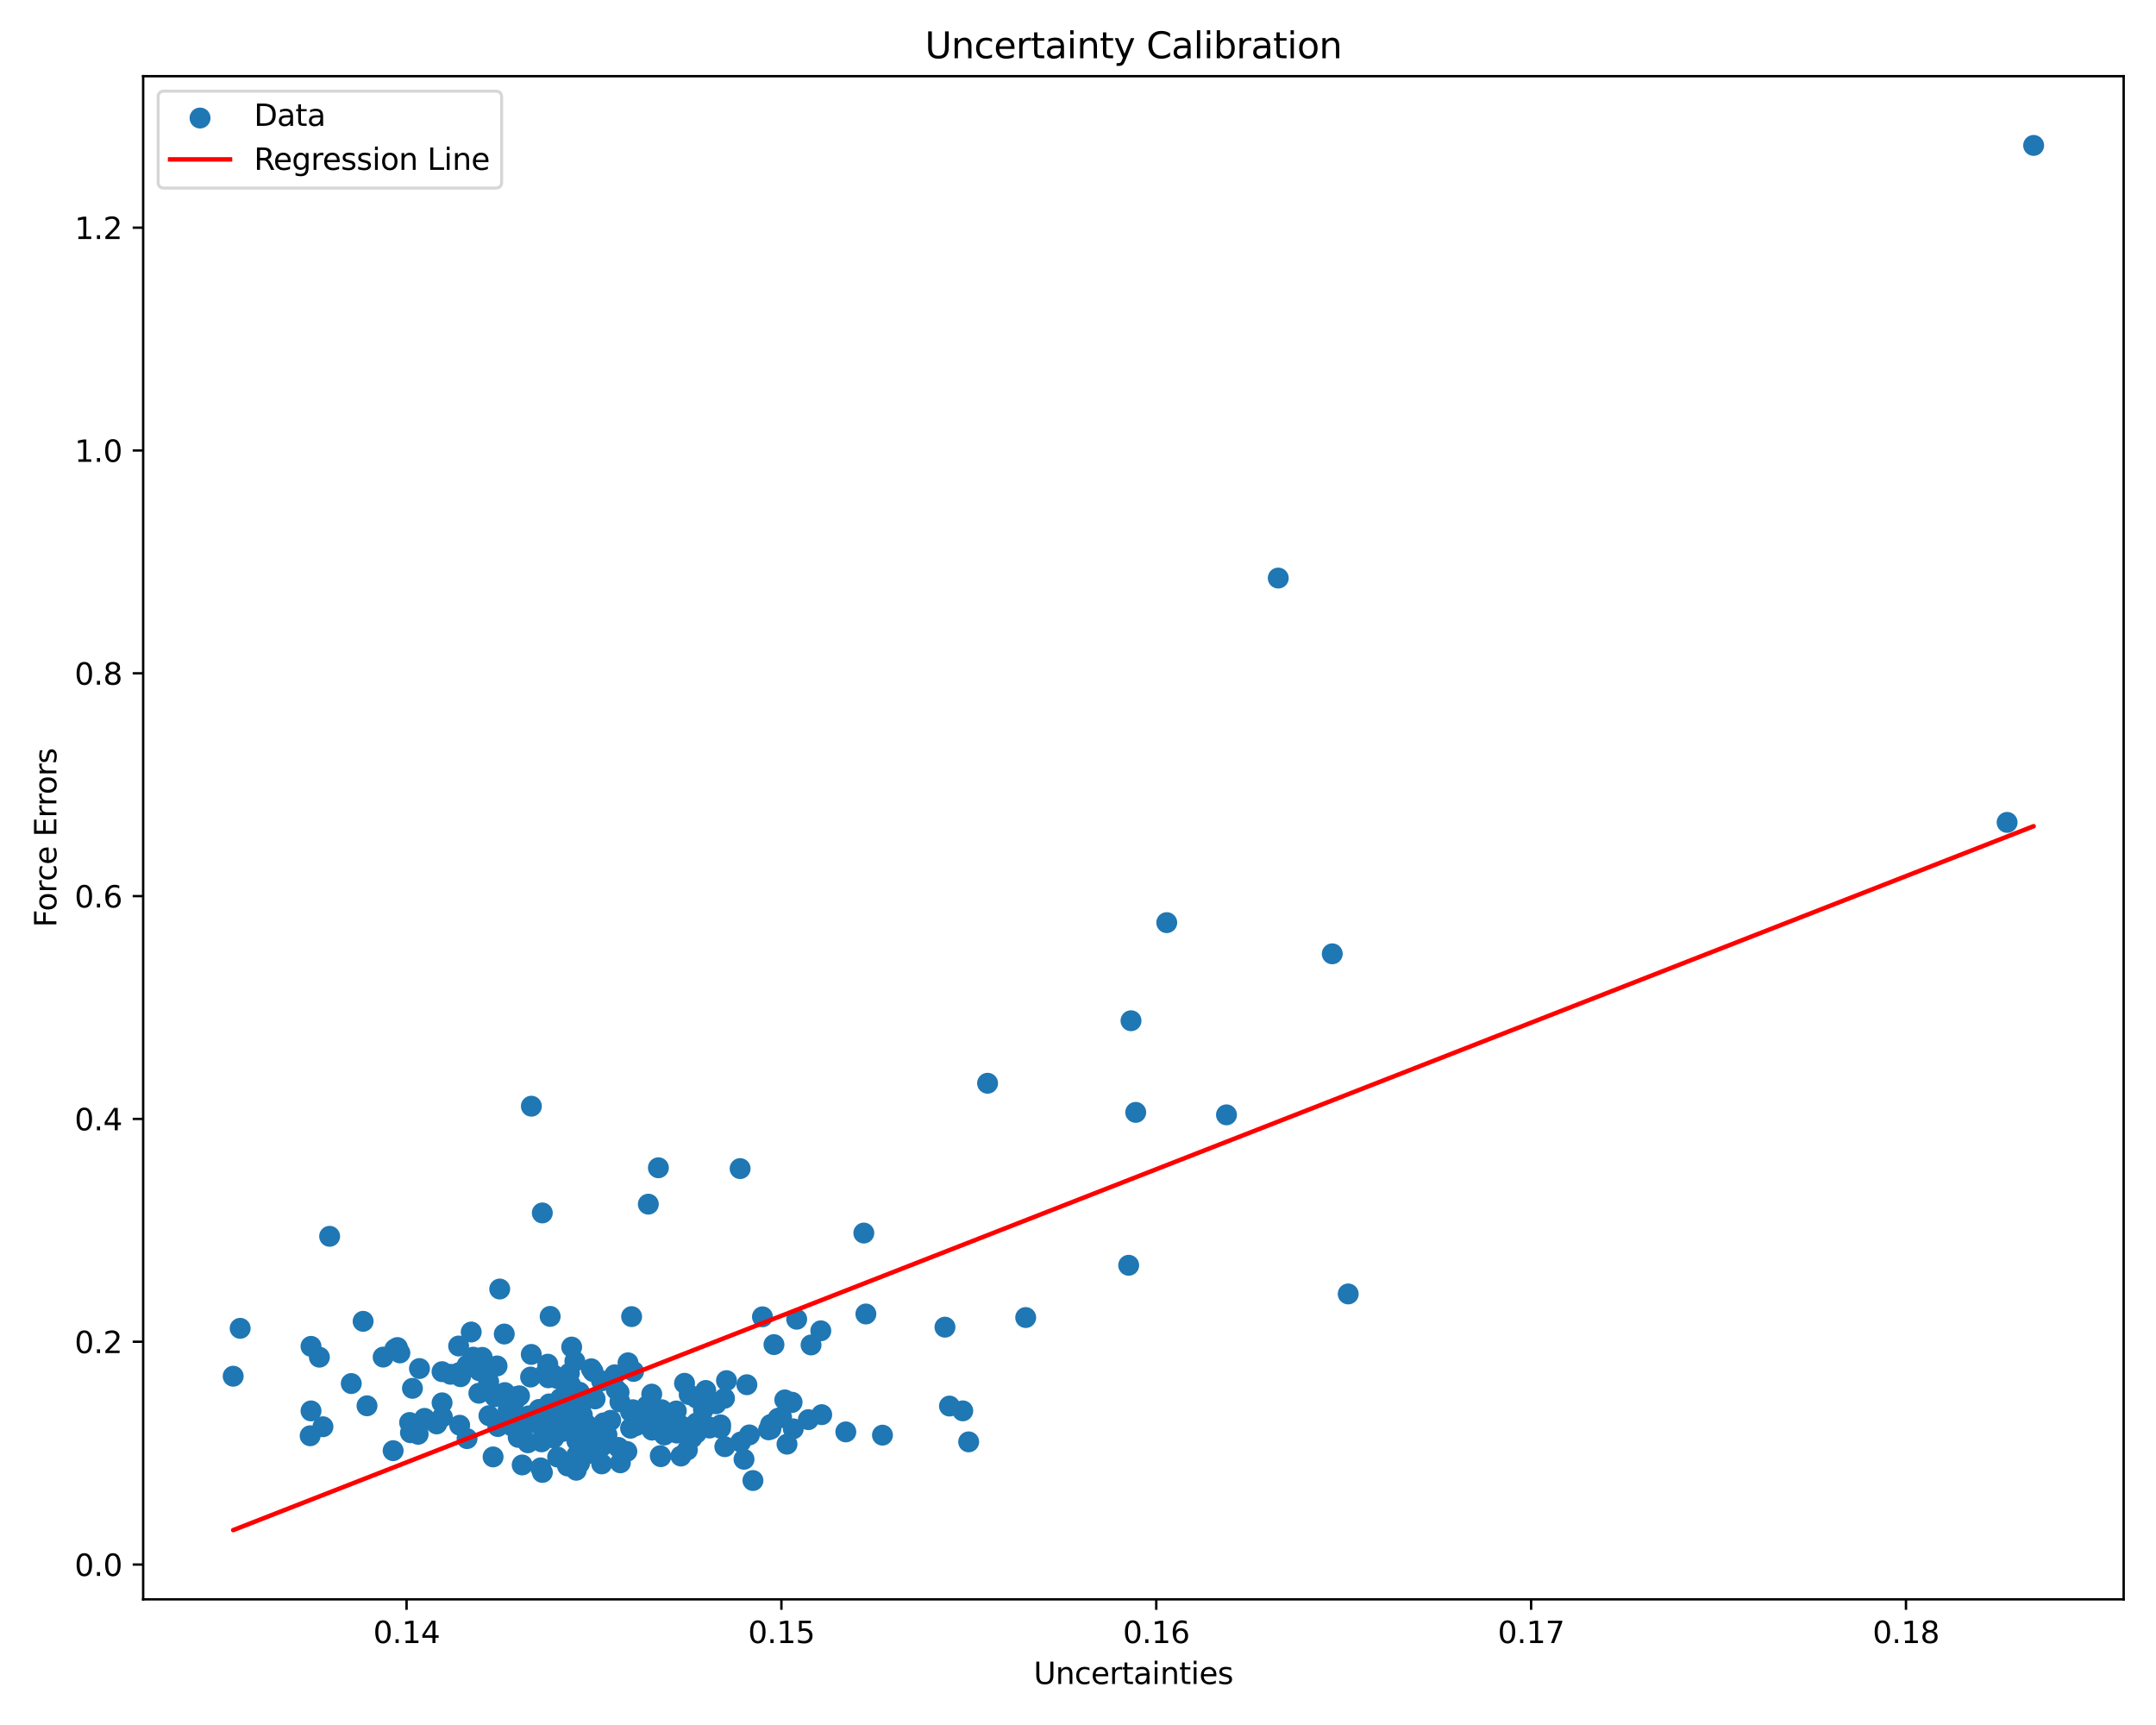 <?xml version="1.0" encoding="utf-8" standalone="no"?>
<!DOCTYPE svg PUBLIC "-//W3C//DTD SVG 1.1//EN"
  "http://www.w3.org/Graphics/SVG/1.1/DTD/svg11.dtd">
<svg xmlns:xlink="http://www.w3.org/1999/xlink" width="720pt" height="576pt" viewBox="0 0 720 576" xmlns="http://www.w3.org/2000/svg" version="1.1">
 <defs>
  <style type="text/css">*{stroke-linejoin: round; stroke-linecap: butt}</style>
 </defs>
 <g id="figure_1">
  <g id="patch_1">
   <path d="M 0 576 
L 720 576 
L 720 0 
L 0 0 
z
" style="fill: #ffffff"/>
  </g>
  <g id="axes_1">
   <g id="patch_2">
    <path d="M 47.81 534.04 
L 709.2 534.04 
L 709.2 25.44 
L 47.81 25.44 
z
" style="fill: #ffffff"/>
   </g>
   <g id="PathCollection_1">
    <defs>
     <path id="mf1d10944e4" d="M 0 3 
C 0.796 3 1.559 2.684 2.121 2.121 
C 2.684 1.559 3 0.796 3 0 
C 3 -0.796 2.684 -1.559 2.121 -2.121 
C 1.559 -2.684 0.796 -3 0 -3 
C -0.796 -3 -1.559 -2.684 -2.121 -2.121 
C -2.684 -1.559 -3 -0.796 -3 0 
C -3 0.796 -2.684 1.559 -2.121 2.121 
C -1.559 2.684 -0.796 3 0 3 
z
" style="stroke: #1f77b4"/>
    </defs>
    <g clip-path="url(#pdc05494fba)">
     <use xlink:href="#mf1d10944e4" x="317.077" y="469.5" style="fill: #1f77b4; stroke: #1f77b4"/>
     <use xlink:href="#mf1d10944e4" x="241.946" y="466.911" style="fill: #1f77b4; stroke: #1f77b4"/>
     <use xlink:href="#mf1d10944e4" x="323.49" y="481.457" style="fill: #1f77b4; stroke: #1f77b4"/>
     <use xlink:href="#mf1d10944e4" x="232.629" y="475.127" style="fill: #1f77b4; stroke: #1f77b4"/>
     <use xlink:href="#mf1d10944e4" x="254.629" y="439.704" style="fill: #1f77b4; stroke: #1f77b4"/>
     <use xlink:href="#mf1d10944e4" x="163.193" y="461.378" style="fill: #1f77b4; stroke: #1f77b4"/>
     <use xlink:href="#mf1d10944e4" x="210.575" y="476.908" style="fill: #1f77b4; stroke: #1f77b4"/>
     <use xlink:href="#mf1d10944e4" x="186.227" y="486.544" style="fill: #1f77b4; stroke: #1f77b4"/>
     <use xlink:href="#mf1d10944e4" x="165.996" y="456.105" style="fill: #1f77b4; stroke: #1f77b4"/>
     <use xlink:href="#mf1d10944e4" x="153.514" y="475.908" style="fill: #1f77b4; stroke: #1f77b4"/>
     <use xlink:href="#mf1d10944e4" x="228.603" y="461.893" style="fill: #1f77b4; stroke: #1f77b4"/>
     <use xlink:href="#mf1d10944e4" x="376.928" y="422.493" style="fill: #1f77b4; stroke: #1f77b4"/>
     <use xlink:href="#mf1d10944e4" x="210.93" y="439.633" style="fill: #1f77b4; stroke: #1f77b4"/>
     <use xlink:href="#mf1d10944e4" x="137.08" y="478.396" style="fill: #1f77b4; stroke: #1f77b4"/>
     <use xlink:href="#mf1d10944e4" x="257.331" y="475.662" style="fill: #1f77b4; stroke: #1f77b4"/>
     <use xlink:href="#mf1d10944e4" x="192.131" y="466.668" style="fill: #1f77b4; stroke: #1f77b4"/>
     <use xlink:href="#mf1d10944e4" x="248.466" y="487.272" style="fill: #1f77b4; stroke: #1f77b4"/>
     <use xlink:href="#mf1d10944e4" x="225.852" y="471.14" style="fill: #1f77b4; stroke: #1f77b4"/>
     <use xlink:href="#mf1d10944e4" x="198.082" y="479.193" style="fill: #1f77b4; stroke: #1f77b4"/>
     <use xlink:href="#mf1d10944e4" x="262.087" y="467.443" style="fill: #1f77b4; stroke: #1f77b4"/>
     <use xlink:href="#mf1d10944e4" x="183.725" y="439.561" style="fill: #1f77b4; stroke: #1f77b4"/>
     <use xlink:href="#mf1d10944e4" x="141.775" y="473.617" style="fill: #1f77b4; stroke: #1f77b4"/>
     <use xlink:href="#mf1d10944e4" x="227.006" y="475.786" style="fill: #1f77b4; stroke: #1f77b4"/>
     <use xlink:href="#mf1d10944e4" x="103.863" y="471.122" style="fill: #1f77b4; stroke: #1f77b4"/>
     <use xlink:href="#mf1d10944e4" x="194.008" y="468.923" style="fill: #1f77b4; stroke: #1f77b4"/>
     <use xlink:href="#mf1d10944e4" x="133.544" y="451.751" style="fill: #1f77b4; stroke: #1f77b4"/>
     <use xlink:href="#mf1d10944e4" x="191.785" y="474.615" style="fill: #1f77b4; stroke: #1f77b4"/>
     <use xlink:href="#mf1d10944e4" x="232.572" y="478.521" style="fill: #1f77b4; stroke: #1f77b4"/>
     <use xlink:href="#mf1d10944e4" x="77.873" y="459.538" style="fill: #1f77b4; stroke: #1f77b4"/>
     <use xlink:href="#mf1d10944e4" x="139.737" y="475.426" style="fill: #1f77b4; stroke: #1f77b4"/>
     <use xlink:href="#mf1d10944e4" x="132.725" y="449.962" style="fill: #1f77b4; stroke: #1f77b4"/>
     <use xlink:href="#mf1d10944e4" x="205.794" y="464.005" style="fill: #1f77b4; stroke: #1f77b4"/>
     <use xlink:href="#mf1d10944e4" x="242.616" y="461.008" style="fill: #1f77b4; stroke: #1f77b4"/>
     <use xlink:href="#mf1d10944e4" x="220.497" y="486.064" style="fill: #1f77b4; stroke: #1f77b4"/>
     <use xlink:href="#mf1d10944e4" x="232.524" y="466.796" style="fill: #1f77b4; stroke: #1f77b4"/>
     <use xlink:href="#mf1d10944e4" x="158.033" y="453.178" style="fill: #1f77b4; stroke: #1f77b4"/>
     <use xlink:href="#mf1d10944e4" x="181.517" y="475.376" style="fill: #1f77b4; stroke: #1f77b4"/>
     <use xlink:href="#mf1d10944e4" x="181.134" y="491.664" style="fill: #1f77b4; stroke: #1f77b4"/>
     <use xlink:href="#mf1d10944e4" x="200.94" y="488.812" style="fill: #1f77b4; stroke: #1f77b4"/>
     <use xlink:href="#mf1d10944e4" x="294.705" y="479.214" style="fill: #1f77b4; stroke: #1f77b4"/>
     <use xlink:href="#mf1d10944e4" x="107.849" y="476.408" style="fill: #1f77b4; stroke: #1f77b4"/>
     <use xlink:href="#mf1d10944e4" x="170.999" y="476.19" style="fill: #1f77b4; stroke: #1f77b4"/>
     <use xlink:href="#mf1d10944e4" x="190.568" y="462.498" style="fill: #1f77b4; stroke: #1f77b4"/>
     <use xlink:href="#mf1d10944e4" x="172.871" y="473.117" style="fill: #1f77b4; stroke: #1f77b4"/>
     <use xlink:href="#mf1d10944e4" x="377.702" y="340.839" style="fill: #1f77b4; stroke: #1f77b4"/>
     <use xlink:href="#mf1d10944e4" x="189.587" y="466.724" style="fill: #1f77b4; stroke: #1f77b4"/>
     <use xlink:href="#mf1d10944e4" x="329.802" y="361.713" style="fill: #1f77b4; stroke: #1f77b4"/>
     <use xlink:href="#mf1d10944e4" x="164.671" y="486.485" style="fill: #1f77b4; stroke: #1f77b4"/>
     <use xlink:href="#mf1d10944e4" x="177.455" y="369.374" style="fill: #1f77b4; stroke: #1f77b4"/>
     <use xlink:href="#mf1d10944e4" x="226.035" y="478.518" style="fill: #1f77b4; stroke: #1f77b4"/>
     <use xlink:href="#mf1d10944e4" x="160.046" y="457.687" style="fill: #1f77b4; stroke: #1f77b4"/>
     <use xlink:href="#mf1d10944e4" x="217.741" y="477.532" style="fill: #1f77b4; stroke: #1f77b4"/>
     <use xlink:href="#mf1d10944e4" x="240.668" y="475.781" style="fill: #1f77b4; stroke: #1f77b4"/>
     <use xlink:href="#mf1d10944e4" x="251.444" y="494.366" style="fill: #1f77b4; stroke: #1f77b4"/>
     <use xlink:href="#mf1d10944e4" x="177.42" y="452.257" style="fill: #1f77b4; stroke: #1f77b4"/>
     <use xlink:href="#mf1d10944e4" x="190.564" y="463.6" style="fill: #1f77b4; stroke: #1f77b4"/>
     <use xlink:href="#mf1d10944e4" x="264.337" y="468.338" style="fill: #1f77b4; stroke: #1f77b4"/>
     <use xlink:href="#mf1d10944e4" x="197.412" y="481.857" style="fill: #1f77b4; stroke: #1f77b4"/>
     <use xlink:href="#mf1d10944e4" x="450.237" y="432.061" style="fill: #1f77b4; stroke: #1f77b4"/>
     <use xlink:href="#mf1d10944e4" x="187.182" y="466.968" style="fill: #1f77b4; stroke: #1f77b4"/>
     <use xlink:href="#mf1d10944e4" x="216.035" y="469.452" style="fill: #1f77b4; stroke: #1f77b4"/>
     <use xlink:href="#mf1d10944e4" x="227.393" y="486.193" style="fill: #1f77b4; stroke: #1f77b4"/>
     <use xlink:href="#mf1d10944e4" x="211.357" y="470.725" style="fill: #1f77b4; stroke: #1f77b4"/>
     <use xlink:href="#mf1d10944e4" x="205.283" y="459.066" style="fill: #1f77b4; stroke: #1f77b4"/>
     <use xlink:href="#mf1d10944e4" x="198.737" y="467.106" style="fill: #1f77b4; stroke: #1f77b4"/>
     <use xlink:href="#mf1d10944e4" x="201.566" y="475.123" style="fill: #1f77b4; stroke: #1f77b4"/>
     <use xlink:href="#mf1d10944e4" x="165.265" y="466.368" style="fill: #1f77b4; stroke: #1f77b4"/>
     <use xlink:href="#mf1d10944e4" x="220.994" y="470.728" style="fill: #1f77b4; stroke: #1f77b4"/>
     <use xlink:href="#mf1d10944e4" x="229.544" y="476.76" style="fill: #1f77b4; stroke: #1f77b4"/>
     <use xlink:href="#mf1d10944e4" x="426.875" y="193.027" style="fill: #1f77b4; stroke: #1f77b4"/>
     <use xlink:href="#mf1d10944e4" x="235.689" y="464.294" style="fill: #1f77b4; stroke: #1f77b4"/>
     <use xlink:href="#mf1d10944e4" x="269.955" y="474.037" style="fill: #1f77b4; stroke: #1f77b4"/>
     <use xlink:href="#mf1d10944e4" x="315.573" y="443.159" style="fill: #1f77b4; stroke: #1f77b4"/>
     <use xlink:href="#mf1d10944e4" x="155.978" y="480.371" style="fill: #1f77b4; stroke: #1f77b4"/>
     <use xlink:href="#mf1d10944e4" x="190.914" y="449.804" style="fill: #1f77b4; stroke: #1f77b4"/>
     <use xlink:href="#mf1d10944e4" x="117.307" y="461.986" style="fill: #1f77b4; stroke: #1f77b4"/>
     <use xlink:href="#mf1d10944e4" x="229.546" y="484.176" style="fill: #1f77b4; stroke: #1f77b4"/>
     <use xlink:href="#mf1d10944e4" x="258.469" y="448.98" style="fill: #1f77b4; stroke: #1f77b4"/>
     <use xlink:href="#mf1d10944e4" x="189.181" y="470.162" style="fill: #1f77b4; stroke: #1f77b4"/>
     <use xlink:href="#mf1d10944e4" x="261.007" y="473.277" style="fill: #1f77b4; stroke: #1f77b4"/>
     <use xlink:href="#mf1d10944e4" x="230.16" y="465.691" style="fill: #1f77b4; stroke: #1f77b4"/>
     <use xlink:href="#mf1d10944e4" x="198.049" y="457.981" style="fill: #1f77b4; stroke: #1f77b4"/>
     <use xlink:href="#mf1d10944e4" x="209.341" y="484.65" style="fill: #1f77b4; stroke: #1f77b4"/>
     <use xlink:href="#mf1d10944e4" x="184.923" y="480.158" style="fill: #1f77b4; stroke: #1f77b4"/>
     <use xlink:href="#mf1d10944e4" x="200.877" y="483.065" style="fill: #1f77b4; stroke: #1f77b4"/>
     <use xlink:href="#mf1d10944e4" x="217.646" y="465.517" style="fill: #1f77b4; stroke: #1f77b4"/>
     <use xlink:href="#mf1d10944e4" x="121.264" y="441.208" style="fill: #1f77b4; stroke: #1f77b4"/>
     <use xlink:href="#mf1d10944e4" x="168.579" y="465.004" style="fill: #1f77b4; stroke: #1f77b4"/>
     <use xlink:href="#mf1d10944e4" x="197.46" y="457.05" style="fill: #1f77b4; stroke: #1f77b4"/>
     <use xlink:href="#mf1d10944e4" x="153.802" y="459.692" style="fill: #1f77b4; stroke: #1f77b4"/>
     <use xlink:href="#mf1d10944e4" x="195.853" y="475.623" style="fill: #1f77b4; stroke: #1f77b4"/>
     <use xlink:href="#mf1d10944e4" x="182.933" y="455.515" style="fill: #1f77b4; stroke: #1f77b4"/>
     <use xlink:href="#mf1d10944e4" x="198.624" y="483.756" style="fill: #1f77b4; stroke: #1f77b4"/>
     <use xlink:href="#mf1d10944e4" x="139.639" y="478.927" style="fill: #1f77b4; stroke: #1f77b4"/>
     <use xlink:href="#mf1d10944e4" x="217.561" y="469.836" style="fill: #1f77b4; stroke: #1f77b4"/>
     <use xlink:href="#mf1d10944e4" x="236.984" y="476.845" style="fill: #1f77b4; stroke: #1f77b4"/>
     <use xlink:href="#mf1d10944e4" x="180.555" y="490.143" style="fill: #1f77b4; stroke: #1f77b4"/>
     <use xlink:href="#mf1d10944e4" x="250.26" y="479.133" style="fill: #1f77b4; stroke: #1f77b4"/>
     <use xlink:href="#mf1d10944e4" x="174.385" y="489.165" style="fill: #1f77b4; stroke: #1f77b4"/>
     <use xlink:href="#mf1d10944e4" x="409.587" y="372.261" style="fill: #1f77b4; stroke: #1f77b4"/>
     <use xlink:href="#mf1d10944e4" x="679.137" y="48.558" style="fill: #1f77b4; stroke: #1f77b4"/>
     <use xlink:href="#mf1d10944e4" x="183.082" y="460.061" style="fill: #1f77b4; stroke: #1f77b4"/>
     <use xlink:href="#mf1d10944e4" x="178.195" y="475.106" style="fill: #1f77b4; stroke: #1f77b4"/>
     <use xlink:href="#mf1d10944e4" x="189.128" y="469.093" style="fill: #1f77b4; stroke: #1f77b4"/>
     <use xlink:href="#mf1d10944e4" x="212.463" y="476.026" style="fill: #1f77b4; stroke: #1f77b4"/>
     <use xlink:href="#mf1d10944e4" x="169.706" y="470.653" style="fill: #1f77b4; stroke: #1f77b4"/>
     <use xlink:href="#mf1d10944e4" x="161.038" y="453.249" style="fill: #1f77b4; stroke: #1f77b4"/>
     <use xlink:href="#mf1d10944e4" x="168.325" y="474.328" style="fill: #1f77b4; stroke: #1f77b4"/>
     <use xlink:href="#mf1d10944e4" x="172.817" y="466.246" style="fill: #1f77b4; stroke: #1f77b4"/>
     <use xlink:href="#mf1d10944e4" x="145.84" y="475.467" style="fill: #1f77b4; stroke: #1f77b4"/>
     <use xlink:href="#mf1d10944e4" x="234.91" y="470.645" style="fill: #1f77b4; stroke: #1f77b4"/>
     <use xlink:href="#mf1d10944e4" x="194.978" y="481.903" style="fill: #1f77b4; stroke: #1f77b4"/>
     <use xlink:href="#mf1d10944e4" x="259.868" y="473.566" style="fill: #1f77b4; stroke: #1f77b4"/>
     <use xlink:href="#mf1d10944e4" x="247.344" y="481.497" style="fill: #1f77b4; stroke: #1f77b4"/>
     <use xlink:href="#mf1d10944e4" x="192.537" y="486.052" style="fill: #1f77b4; stroke: #1f77b4"/>
     <use xlink:href="#mf1d10944e4" x="172.451" y="474.043" style="fill: #1f77b4; stroke: #1f77b4"/>
     <use xlink:href="#mf1d10944e4" x="247.165" y="390.213" style="fill: #1f77b4; stroke: #1f77b4"/>
     <use xlink:href="#mf1d10944e4" x="206.735" y="464.925" style="fill: #1f77b4; stroke: #1f77b4"/>
     <use xlink:href="#mf1d10944e4" x="289.165" y="438.758" style="fill: #1f77b4; stroke: #1f77b4"/>
     <use xlink:href="#mf1d10944e4" x="342.533" y="439.944" style="fill: #1f77b4; stroke: #1f77b4"/>
     <use xlink:href="#mf1d10944e4" x="147.619" y="458.023" style="fill: #1f77b4; stroke: #1f77b4"/>
     <use xlink:href="#mf1d10944e4" x="191.977" y="454.528" style="fill: #1f77b4; stroke: #1f77b4"/>
     <use xlink:href="#mf1d10944e4" x="288.475" y="411.734" style="fill: #1f77b4; stroke: #1f77b4"/>
     <use xlink:href="#mf1d10944e4" x="80.211" y="443.547" style="fill: #1f77b4; stroke: #1f77b4"/>
     <use xlink:href="#mf1d10944e4" x="181.66" y="479.44" style="fill: #1f77b4; stroke: #1f77b4"/>
     <use xlink:href="#mf1d10944e4" x="282.457" y="478.129" style="fill: #1f77b4; stroke: #1f77b4"/>
     <use xlink:href="#mf1d10944e4" x="136.791" y="474.988" style="fill: #1f77b4; stroke: #1f77b4"/>
     <use xlink:href="#mf1d10944e4" x="103.578" y="479.424" style="fill: #1f77b4; stroke: #1f77b4"/>
     <use xlink:href="#mf1d10944e4" x="188.778" y="462.073" style="fill: #1f77b4; stroke: #1f77b4"/>
     <use xlink:href="#mf1d10944e4" x="236.476" y="476.338" style="fill: #1f77b4; stroke: #1f77b4"/>
     <use xlink:href="#mf1d10944e4" x="106.658" y="453.183" style="fill: #1f77b4; stroke: #1f77b4"/>
     <use xlink:href="#mf1d10944e4" x="171.788" y="467.859" style="fill: #1f77b4; stroke: #1f77b4"/>
     <use xlink:href="#mf1d10944e4" x="215.898" y="474" style="fill: #1f77b4; stroke: #1f77b4"/>
     <use xlink:href="#mf1d10944e4" x="192.613" y="476.91" style="fill: #1f77b4; stroke: #1f77b4"/>
     <use xlink:href="#mf1d10944e4" x="166.257" y="476.334" style="fill: #1f77b4; stroke: #1f77b4"/>
     <use xlink:href="#mf1d10944e4" x="173.492" y="466.084" style="fill: #1f77b4; stroke: #1f77b4"/>
     <use xlink:href="#mf1d10944e4" x="122.562" y="469.416" style="fill: #1f77b4; stroke: #1f77b4"/>
     <use xlink:href="#mf1d10944e4" x="153.356" y="458.328" style="fill: #1f77b4; stroke: #1f77b4"/>
     <use xlink:href="#mf1d10944e4" x="177.192" y="459.82" style="fill: #1f77b4; stroke: #1f77b4"/>
     <use xlink:href="#mf1d10944e4" x="211.576" y="457.944" style="fill: #1f77b4; stroke: #1f77b4"/>
     <use xlink:href="#mf1d10944e4" x="220.672" y="486.403" style="fill: #1f77b4; stroke: #1f77b4"/>
     <use xlink:href="#mf1d10944e4" x="147.729" y="473.155" style="fill: #1f77b4; stroke: #1f77b4"/>
     <use xlink:href="#mf1d10944e4" x="201.508" y="478.27" style="fill: #1f77b4; stroke: #1f77b4"/>
     <use xlink:href="#mf1d10944e4" x="264.913" y="477.108" style="fill: #1f77b4; stroke: #1f77b4"/>
     <use xlink:href="#mf1d10944e4" x="177.812" y="473.788" style="fill: #1f77b4; stroke: #1f77b4"/>
     <use xlink:href="#mf1d10944e4" x="389.64" y="308.083" style="fill: #1f77b4; stroke: #1f77b4"/>
     <use xlink:href="#mf1d10944e4" x="207.027" y="468.125" style="fill: #1f77b4; stroke: #1f77b4"/>
     <use xlink:href="#mf1d10944e4" x="150.466" y="458.896" style="fill: #1f77b4; stroke: #1f77b4"/>
     <use xlink:href="#mf1d10944e4" x="203.952" y="474.26" style="fill: #1f77b4; stroke: #1f77b4"/>
     <use xlink:href="#mf1d10944e4" x="190.143" y="458.553" style="fill: #1f77b4; stroke: #1f77b4"/>
     <use xlink:href="#mf1d10944e4" x="176.315" y="481.762" style="fill: #1f77b4; stroke: #1f77b4"/>
     <use xlink:href="#mf1d10944e4" x="239.13" y="468.742" style="fill: #1f77b4; stroke: #1f77b4"/>
     <use xlink:href="#mf1d10944e4" x="206.526" y="483.309" style="fill: #1f77b4; stroke: #1f77b4"/>
     <use xlink:href="#mf1d10944e4" x="103.866" y="449.568" style="fill: #1f77b4; stroke: #1f77b4"/>
     <use xlink:href="#mf1d10944e4" x="183.411" y="468.778" style="fill: #1f77b4; stroke: #1f77b4"/>
     <use xlink:href="#mf1d10944e4" x="240.615" y="476.886" style="fill: #1f77b4; stroke: #1f77b4"/>
     <use xlink:href="#mf1d10944e4" x="192.626" y="481.126" style="fill: #1f77b4; stroke: #1f77b4"/>
     <use xlink:href="#mf1d10944e4" x="256.66" y="477.438" style="fill: #1f77b4; stroke: #1f77b4"/>
     <use xlink:href="#mf1d10944e4" x="670.278" y="274.607" style="fill: #1f77b4; stroke: #1f77b4"/>
     <use xlink:href="#mf1d10944e4" x="321.518" y="471.106" style="fill: #1f77b4; stroke: #1f77b4"/>
     <use xlink:href="#mf1d10944e4" x="127.957" y="453.153" style="fill: #1f77b4; stroke: #1f77b4"/>
     <use xlink:href="#mf1d10944e4" x="176.504" y="472.776" style="fill: #1f77b4; stroke: #1f77b4"/>
     <use xlink:href="#mf1d10944e4" x="168.402" y="445.447" style="fill: #1f77b4; stroke: #1f77b4"/>
     <use xlink:href="#mf1d10944e4" x="173.048" y="479.958" style="fill: #1f77b4; stroke: #1f77b4"/>
     <use xlink:href="#mf1d10944e4" x="110.08" y="412.82" style="fill: #1f77b4; stroke: #1f77b4"/>
     <use xlink:href="#mf1d10944e4" x="170.93" y="468.473" style="fill: #1f77b4; stroke: #1f77b4"/>
     <use xlink:href="#mf1d10944e4" x="231.123" y="480.083" style="fill: #1f77b4; stroke: #1f77b4"/>
     <use xlink:href="#mf1d10944e4" x="264.52" y="468.224" style="fill: #1f77b4; stroke: #1f77b4"/>
     <use xlink:href="#mf1d10944e4" x="219.873" y="389.938" style="fill: #1f77b4; stroke: #1f77b4"/>
     <use xlink:href="#mf1d10944e4" x="180.006" y="470.626" style="fill: #1f77b4; stroke: #1f77b4"/>
     <use xlink:href="#mf1d10944e4" x="184.775" y="459.039" style="fill: #1f77b4; stroke: #1f77b4"/>
     <use xlink:href="#mf1d10944e4" x="444.914" y="318.492" style="fill: #1f77b4; stroke: #1f77b4"/>
     <use xlink:href="#mf1d10944e4" x="257.445" y="477.16" style="fill: #1f77b4; stroke: #1f77b4"/>
     <use xlink:href="#mf1d10944e4" x="193.51" y="464.881" style="fill: #1f77b4; stroke: #1f77b4"/>
     <use xlink:href="#mf1d10944e4" x="266.058" y="440.51" style="fill: #1f77b4; stroke: #1f77b4"/>
     <use xlink:href="#mf1d10944e4" x="192.448" y="490.938" style="fill: #1f77b4; stroke: #1f77b4"/>
     <use xlink:href="#mf1d10944e4" x="210.58" y="471.373" style="fill: #1f77b4; stroke: #1f77b4"/>
     <use xlink:href="#mf1d10944e4" x="274.107" y="444.378" style="fill: #1f77b4; stroke: #1f77b4"/>
     <use xlink:href="#mf1d10944e4" x="188.479" y="469.703" style="fill: #1f77b4; stroke: #1f77b4"/>
     <use xlink:href="#mf1d10944e4" x="207.171" y="488.452" style="fill: #1f77b4; stroke: #1f77b4"/>
     <use xlink:href="#mf1d10944e4" x="183.791" y="478.776" style="fill: #1f77b4; stroke: #1f77b4"/>
     <use xlink:href="#mf1d10944e4" x="270.857" y="449.098" style="fill: #1f77b4; stroke: #1f77b4"/>
     <use xlink:href="#mf1d10944e4" x="242.056" y="483.07" style="fill: #1f77b4; stroke: #1f77b4"/>
     <use xlink:href="#mf1d10944e4" x="187.78" y="478.006" style="fill: #1f77b4; stroke: #1f77b4"/>
     <use xlink:href="#mf1d10944e4" x="249.42" y="462.376" style="fill: #1f77b4; stroke: #1f77b4"/>
     <use xlink:href="#mf1d10944e4" x="186.034" y="460.267" style="fill: #1f77b4; stroke: #1f77b4"/>
     <use xlink:href="#mf1d10944e4" x="163.282" y="472.715" style="fill: #1f77b4; stroke: #1f77b4"/>
     <use xlink:href="#mf1d10944e4" x="262.821" y="482.223" style="fill: #1f77b4; stroke: #1f77b4"/>
     <use xlink:href="#mf1d10944e4" x="193.538" y="488.629" style="fill: #1f77b4; stroke: #1f77b4"/>
     <use xlink:href="#mf1d10944e4" x="157.364" y="444.78" style="fill: #1f77b4; stroke: #1f77b4"/>
     <use xlink:href="#mf1d10944e4" x="182.43" y="458.063" style="fill: #1f77b4; stroke: #1f77b4"/>
     <use xlink:href="#mf1d10944e4" x="180.852" y="481.453" style="fill: #1f77b4; stroke: #1f77b4"/>
     <use xlink:href="#mf1d10944e4" x="274.415" y="472.374" style="fill: #1f77b4; stroke: #1f77b4"/>
     <use xlink:href="#mf1d10944e4" x="131.871" y="450.477" style="fill: #1f77b4; stroke: #1f77b4"/>
     <use xlink:href="#mf1d10944e4" x="153.165" y="449.451" style="fill: #1f77b4; stroke: #1f77b4"/>
     <use xlink:href="#mf1d10944e4" x="196.106" y="485.478" style="fill: #1f77b4; stroke: #1f77b4"/>
     <use xlink:href="#mf1d10944e4" x="194.465" y="472.523" style="fill: #1f77b4; stroke: #1f77b4"/>
     <use xlink:href="#mf1d10944e4" x="166.881" y="430.421" style="fill: #1f77b4; stroke: #1f77b4"/>
     <use xlink:href="#mf1d10944e4" x="221.859" y="479.168" style="fill: #1f77b4; stroke: #1f77b4"/>
     <use xlink:href="#mf1d10944e4" x="147.634" y="468.421" style="fill: #1f77b4; stroke: #1f77b4"/>
     <use xlink:href="#mf1d10944e4" x="140.081" y="456.973" style="fill: #1f77b4; stroke: #1f77b4"/>
     <use xlink:href="#mf1d10944e4" x="221.049" y="475.633" style="fill: #1f77b4; stroke: #1f77b4"/>
     <use xlink:href="#mf1d10944e4" x="131.29" y="484.397" style="fill: #1f77b4; stroke: #1f77b4"/>
     <use xlink:href="#mf1d10944e4" x="200.89" y="461.088" style="fill: #1f77b4; stroke: #1f77b4"/>
     <use xlink:href="#mf1d10944e4" x="209.73" y="455.056" style="fill: #1f77b4; stroke: #1f77b4"/>
     <use xlink:href="#mf1d10944e4" x="181.106" y="405.017" style="fill: #1f77b4; stroke: #1f77b4"/>
     <use xlink:href="#mf1d10944e4" x="174.568" y="476.548" style="fill: #1f77b4; stroke: #1f77b4"/>
     <use xlink:href="#mf1d10944e4" x="184.033" y="474.662" style="fill: #1f77b4; stroke: #1f77b4"/>
     <use xlink:href="#mf1d10944e4" x="379.275" y="371.438" style="fill: #1f77b4; stroke: #1f77b4"/>
     <use xlink:href="#mf1d10944e4" x="137.739" y="463.582" style="fill: #1f77b4; stroke: #1f77b4"/>
     <use xlink:href="#mf1d10944e4" x="139.486" y="477.645" style="fill: #1f77b4; stroke: #1f77b4"/>
     <use xlink:href="#mf1d10944e4" x="189.516" y="489.509" style="fill: #1f77b4; stroke: #1f77b4"/>
     <use xlink:href="#mf1d10944e4" x="202.696" y="479.103" style="fill: #1f77b4; stroke: #1f77b4"/>
     <use xlink:href="#mf1d10944e4" x="156.003" y="455.866" style="fill: #1f77b4; stroke: #1f77b4"/>
     <use xlink:href="#mf1d10944e4" x="159.917" y="465.22" style="fill: #1f77b4; stroke: #1f77b4"/>
     <use xlink:href="#mf1d10944e4" x="216.51" y="402.087" style="fill: #1f77b4; stroke: #1f77b4"/>
     <use xlink:href="#mf1d10944e4" x="219.097" y="473.188" style="fill: #1f77b4; stroke: #1f77b4"/>
     <use xlink:href="#mf1d10944e4" x="183.245" y="470.196" style="fill: #1f77b4; stroke: #1f77b4"/>
     <use xlink:href="#mf1d10944e4" x="186.774" y="474.199" style="fill: #1f77b4; stroke: #1f77b4"/>
    </g>
   </g>
   <g id="matplotlib.axis_1">
    <g id="xtick_1">
     <g id="line2d_1">
      <defs>
       <path id="md2f623974e" d="M 0 0 
L 0 3.5 
" style="stroke: #000000; stroke-width: 0.8"/>
      </defs>
      <g>
       <use xlink:href="#md2f623974e" x="135.771" y="534.04" style="stroke: #000000; stroke-width: 0.8"/>
      </g>
     </g>
     <g id="text_1">
      <!-- 0.14 -->
      <g transform="translate(124.638 548.638) scale(0.1 -0.1)">
       <defs>
        <path id="DejaVuSans-30" d="M 2034 4250 
Q 1547 4250 1301 3770 
Q 1056 3291 1056 2328 
Q 1056 1369 1301 889 
Q 1547 409 2034 409 
Q 2525 409 2770 889 
Q 3016 1369 3016 2328 
Q 3016 3291 2770 3770 
Q 2525 4250 2034 4250 
z
M 2034 4750 
Q 2819 4750 3233 4129 
Q 3647 3509 3647 2328 
Q 3647 1150 3233 529 
Q 2819 -91 2034 -91 
Q 1250 -91 836 529 
Q 422 1150 422 2328 
Q 422 3509 836 4129 
Q 1250 4750 2034 4750 
z
" transform="scale(0.016)"/>
        <path id="DejaVuSans-2e" d="M 684 794 
L 1344 794 
L 1344 0 
L 684 0 
L 684 794 
z
" transform="scale(0.016)"/>
        <path id="DejaVuSans-31" d="M 794 531 
L 1825 531 
L 1825 4091 
L 703 3866 
L 703 4441 
L 1819 4666 
L 2450 4666 
L 2450 531 
L 3481 531 
L 3481 0 
L 794 0 
L 794 531 
z
" transform="scale(0.016)"/>
        <path id="DejaVuSans-34" d="M 2419 4116 
L 825 1625 
L 2419 1625 
L 2419 4116 
z
M 2253 4666 
L 3047 4666 
L 3047 1625 
L 3713 1625 
L 3713 1100 
L 3047 1100 
L 3047 0 
L 2419 0 
L 2419 1100 
L 313 1100 
L 313 1709 
L 2253 4666 
z
" transform="scale(0.016)"/>
       </defs>
       <use xlink:href="#DejaVuSans-30"/>
       <use xlink:href="#DejaVuSans-2e" x="63.623"/>
       <use xlink:href="#DejaVuSans-31" x="95.41"/>
       <use xlink:href="#DejaVuSans-34" x="159.033"/>
      </g>
     </g>
    </g>
    <g id="xtick_2">
     <g id="line2d_2">
      <g>
       <use xlink:href="#md2f623974e" x="260.954" y="534.04" style="stroke: #000000; stroke-width: 0.8"/>
      </g>
     </g>
     <g id="text_2">
      <!-- 0.15 -->
      <g transform="translate(249.821 548.638) scale(0.1 -0.1)">
       <defs>
        <path id="DejaVuSans-35" d="M 691 4666 
L 3169 4666 
L 3169 4134 
L 1269 4134 
L 1269 2991 
Q 1406 3038 1543 3061 
Q 1681 3084 1819 3084 
Q 2600 3084 3056 2656 
Q 3513 2228 3513 1497 
Q 3513 744 3044 326 
Q 2575 -91 1722 -91 
Q 1428 -91 1123 -41 
Q 819 9 494 109 
L 494 744 
Q 775 591 1075 516 
Q 1375 441 1709 441 
Q 2250 441 2565 725 
Q 2881 1009 2881 1497 
Q 2881 1984 2565 2268 
Q 2250 2553 1709 2553 
Q 1456 2553 1204 2497 
Q 953 2441 691 2322 
L 691 4666 
z
" transform="scale(0.016)"/>
       </defs>
       <use xlink:href="#DejaVuSans-30"/>
       <use xlink:href="#DejaVuSans-2e" x="63.623"/>
       <use xlink:href="#DejaVuSans-31" x="95.41"/>
       <use xlink:href="#DejaVuSans-35" x="159.033"/>
      </g>
     </g>
    </g>
    <g id="xtick_3">
     <g id="line2d_3">
      <g>
       <use xlink:href="#md2f623974e" x="386.138" y="534.04" style="stroke: #000000; stroke-width: 0.8"/>
      </g>
     </g>
     <g id="text_3">
      <!-- 0.16 -->
      <g transform="translate(375.005 548.638) scale(0.1 -0.1)">
       <defs>
        <path id="DejaVuSans-36" d="M 2113 2584 
Q 1688 2584 1439 2293 
Q 1191 2003 1191 1497 
Q 1191 994 1439 701 
Q 1688 409 2113 409 
Q 2538 409 2786 701 
Q 3034 994 3034 1497 
Q 3034 2003 2786 2293 
Q 2538 2584 2113 2584 
z
M 3366 4563 
L 3366 3988 
Q 3128 4100 2886 4159 
Q 2644 4219 2406 4219 
Q 1781 4219 1451 3797 
Q 1122 3375 1075 2522 
Q 1259 2794 1537 2939 
Q 1816 3084 2150 3084 
Q 2853 3084 3261 2657 
Q 3669 2231 3669 1497 
Q 3669 778 3244 343 
Q 2819 -91 2113 -91 
Q 1303 -91 875 529 
Q 447 1150 447 2328 
Q 447 3434 972 4092 
Q 1497 4750 2381 4750 
Q 2619 4750 2861 4703 
Q 3103 4656 3366 4563 
z
" transform="scale(0.016)"/>
       </defs>
       <use xlink:href="#DejaVuSans-30"/>
       <use xlink:href="#DejaVuSans-2e" x="63.623"/>
       <use xlink:href="#DejaVuSans-31" x="95.41"/>
       <use xlink:href="#DejaVuSans-36" x="159.033"/>
      </g>
     </g>
    </g>
    <g id="xtick_4">
     <g id="line2d_4">
      <g>
       <use xlink:href="#md2f623974e" x="511.321" y="534.04" style="stroke: #000000; stroke-width: 0.8"/>
      </g>
     </g>
     <g id="text_4">
      <!-- 0.17 -->
      <g transform="translate(500.188 548.638) scale(0.1 -0.1)">
       <defs>
        <path id="DejaVuSans-37" d="M 525 4666 
L 3525 4666 
L 3525 4397 
L 1831 0 
L 1172 0 
L 2766 4134 
L 525 4134 
L 525 4666 
z
" transform="scale(0.016)"/>
       </defs>
       <use xlink:href="#DejaVuSans-30"/>
       <use xlink:href="#DejaVuSans-2e" x="63.623"/>
       <use xlink:href="#DejaVuSans-31" x="95.41"/>
       <use xlink:href="#DejaVuSans-37" x="159.033"/>
      </g>
     </g>
    </g>
    <g id="xtick_5">
     <g id="line2d_5">
      <g>
       <use xlink:href="#md2f623974e" x="636.505" y="534.04" style="stroke: #000000; stroke-width: 0.8"/>
      </g>
     </g>
     <g id="text_5">
      <!-- 0.18 -->
      <g transform="translate(625.372 548.638) scale(0.1 -0.1)">
       <defs>
        <path id="DejaVuSans-38" d="M 2034 2216 
Q 1584 2216 1326 1975 
Q 1069 1734 1069 1313 
Q 1069 891 1326 650 
Q 1584 409 2034 409 
Q 2484 409 2743 651 
Q 3003 894 3003 1313 
Q 3003 1734 2745 1975 
Q 2488 2216 2034 2216 
z
M 1403 2484 
Q 997 2584 770 2862 
Q 544 3141 544 3541 
Q 544 4100 942 4425 
Q 1341 4750 2034 4750 
Q 2731 4750 3128 4425 
Q 3525 4100 3525 3541 
Q 3525 3141 3298 2862 
Q 3072 2584 2669 2484 
Q 3125 2378 3379 2068 
Q 3634 1759 3634 1313 
Q 3634 634 3220 271 
Q 2806 -91 2034 -91 
Q 1263 -91 848 271 
Q 434 634 434 1313 
Q 434 1759 690 2068 
Q 947 2378 1403 2484 
z
M 1172 3481 
Q 1172 3119 1398 2916 
Q 1625 2713 2034 2713 
Q 2441 2713 2670 2916 
Q 2900 3119 2900 3481 
Q 2900 3844 2670 4047 
Q 2441 4250 2034 4250 
Q 1625 4250 1398 4047 
Q 1172 3844 1172 3481 
z
" transform="scale(0.016)"/>
       </defs>
       <use xlink:href="#DejaVuSans-30"/>
       <use xlink:href="#DejaVuSans-2e" x="63.623"/>
       <use xlink:href="#DejaVuSans-31" x="95.41"/>
       <use xlink:href="#DejaVuSans-38" x="159.033"/>
      </g>
     </g>
    </g>
    <g id="text_6">
     <!-- Uncertainties -->
     <g transform="translate(345.183 562.317) scale(0.1 -0.1)">
      <defs>
       <path id="DejaVuSans-55" d="M 556 4666 
L 1191 4666 
L 1191 1831 
Q 1191 1081 1462 751 
Q 1734 422 2344 422 
Q 2950 422 3222 751 
Q 3494 1081 3494 1831 
L 3494 4666 
L 4128 4666 
L 4128 1753 
Q 4128 841 3676 375 
Q 3225 -91 2344 -91 
Q 1459 -91 1007 375 
Q 556 841 556 1753 
L 556 4666 
z
" transform="scale(0.016)"/>
       <path id="DejaVuSans-6e" d="M 3513 2113 
L 3513 0 
L 2938 0 
L 2938 2094 
Q 2938 2591 2744 2837 
Q 2550 3084 2163 3084 
Q 1697 3084 1428 2787 
Q 1159 2491 1159 1978 
L 1159 0 
L 581 0 
L 581 3500 
L 1159 3500 
L 1159 2956 
Q 1366 3272 1645 3428 
Q 1925 3584 2291 3584 
Q 2894 3584 3203 3211 
Q 3513 2838 3513 2113 
z
" transform="scale(0.016)"/>
       <path id="DejaVuSans-63" d="M 3122 3366 
L 3122 2828 
Q 2878 2963 2633 3030 
Q 2388 3097 2138 3097 
Q 1578 3097 1268 2742 
Q 959 2388 959 1747 
Q 959 1106 1268 751 
Q 1578 397 2138 397 
Q 2388 397 2633 464 
Q 2878 531 3122 666 
L 3122 134 
Q 2881 22 2623 -34 
Q 2366 -91 2075 -91 
Q 1284 -91 818 406 
Q 353 903 353 1747 
Q 353 2603 823 3093 
Q 1294 3584 2113 3584 
Q 2378 3584 2631 3529 
Q 2884 3475 3122 3366 
z
" transform="scale(0.016)"/>
       <path id="DejaVuSans-65" d="M 3597 1894 
L 3597 1613 
L 953 1613 
Q 991 1019 1311 708 
Q 1631 397 2203 397 
Q 2534 397 2845 478 
Q 3156 559 3463 722 
L 3463 178 
Q 3153 47 2828 -22 
Q 2503 -91 2169 -91 
Q 1331 -91 842 396 
Q 353 884 353 1716 
Q 353 2575 817 3079 
Q 1281 3584 2069 3584 
Q 2775 3584 3186 3129 
Q 3597 2675 3597 1894 
z
M 3022 2063 
Q 3016 2534 2758 2815 
Q 2500 3097 2075 3097 
Q 1594 3097 1305 2825 
Q 1016 2553 972 2059 
L 3022 2063 
z
" transform="scale(0.016)"/>
       <path id="DejaVuSans-72" d="M 2631 2963 
Q 2534 3019 2420 3045 
Q 2306 3072 2169 3072 
Q 1681 3072 1420 2755 
Q 1159 2438 1159 1844 
L 1159 0 
L 581 0 
L 581 3500 
L 1159 3500 
L 1159 2956 
Q 1341 3275 1631 3429 
Q 1922 3584 2338 3584 
Q 2397 3584 2469 3576 
Q 2541 3569 2628 3553 
L 2631 2963 
z
" transform="scale(0.016)"/>
       <path id="DejaVuSans-74" d="M 1172 4494 
L 1172 3500 
L 2356 3500 
L 2356 3053 
L 1172 3053 
L 1172 1153 
Q 1172 725 1289 603 
Q 1406 481 1766 481 
L 2356 481 
L 2356 0 
L 1766 0 
Q 1100 0 847 248 
Q 594 497 594 1153 
L 594 3053 
L 172 3053 
L 172 3500 
L 594 3500 
L 594 4494 
L 1172 4494 
z
" transform="scale(0.016)"/>
       <path id="DejaVuSans-61" d="M 2194 1759 
Q 1497 1759 1228 1600 
Q 959 1441 959 1056 
Q 959 750 1161 570 
Q 1363 391 1709 391 
Q 2188 391 2477 730 
Q 2766 1069 2766 1631 
L 2766 1759 
L 2194 1759 
z
M 3341 1997 
L 3341 0 
L 2766 0 
L 2766 531 
Q 2569 213 2275 61 
Q 1981 -91 1556 -91 
Q 1019 -91 701 211 
Q 384 513 384 1019 
Q 384 1609 779 1909 
Q 1175 2209 1959 2209 
L 2766 2209 
L 2766 2266 
Q 2766 2663 2505 2880 
Q 2244 3097 1772 3097 
Q 1472 3097 1187 3025 
Q 903 2953 641 2809 
L 641 3341 
Q 956 3463 1253 3523 
Q 1550 3584 1831 3584 
Q 2591 3584 2966 3190 
Q 3341 2797 3341 1997 
z
" transform="scale(0.016)"/>
       <path id="DejaVuSans-69" d="M 603 3500 
L 1178 3500 
L 1178 0 
L 603 0 
L 603 3500 
z
M 603 4863 
L 1178 4863 
L 1178 4134 
L 603 4134 
L 603 4863 
z
" transform="scale(0.016)"/>
       <path id="DejaVuSans-73" d="M 2834 3397 
L 2834 2853 
Q 2591 2978 2328 3040 
Q 2066 3103 1784 3103 
Q 1356 3103 1142 2972 
Q 928 2841 928 2578 
Q 928 2378 1081 2264 
Q 1234 2150 1697 2047 
L 1894 2003 
Q 2506 1872 2764 1633 
Q 3022 1394 3022 966 
Q 3022 478 2636 193 
Q 2250 -91 1575 -91 
Q 1294 -91 989 -36 
Q 684 19 347 128 
L 347 722 
Q 666 556 975 473 
Q 1284 391 1588 391 
Q 1994 391 2212 530 
Q 2431 669 2431 922 
Q 2431 1156 2273 1281 
Q 2116 1406 1581 1522 
L 1381 1569 
Q 847 1681 609 1914 
Q 372 2147 372 2553 
Q 372 3047 722 3315 
Q 1072 3584 1716 3584 
Q 2034 3584 2315 3537 
Q 2597 3491 2834 3397 
z
" transform="scale(0.016)"/>
      </defs>
      <use xlink:href="#DejaVuSans-55"/>
      <use xlink:href="#DejaVuSans-6e" x="73.193"/>
      <use xlink:href="#DejaVuSans-63" x="136.572"/>
      <use xlink:href="#DejaVuSans-65" x="191.553"/>
      <use xlink:href="#DejaVuSans-72" x="253.076"/>
      <use xlink:href="#DejaVuSans-74" x="294.189"/>
      <use xlink:href="#DejaVuSans-61" x="333.398"/>
      <use xlink:href="#DejaVuSans-69" x="394.678"/>
      <use xlink:href="#DejaVuSans-6e" x="422.461"/>
      <use xlink:href="#DejaVuSans-74" x="485.84"/>
      <use xlink:href="#DejaVuSans-69" x="525.049"/>
      <use xlink:href="#DejaVuSans-65" x="552.832"/>
      <use xlink:href="#DejaVuSans-73" x="614.355"/>
     </g>
    </g>
   </g>
   <g id="matplotlib.axis_2">
    <g id="ytick_1">
     <g id="line2d_6">
      <defs>
       <path id="mc4483ecd47" d="M 0 0 
L -3.5 0 
" style="stroke: #000000; stroke-width: 0.8"/>
      </defs>
      <g>
       <use xlink:href="#mc4483ecd47" x="47.81" y="522.422" style="stroke: #000000; stroke-width: 0.8"/>
      </g>
     </g>
     <g id="text_7">
      <!-- 0.0 -->
      <g transform="translate(24.907 526.221) scale(0.1 -0.1)">
       <use xlink:href="#DejaVuSans-30"/>
       <use xlink:href="#DejaVuSans-2e" x="63.623"/>
       <use xlink:href="#DejaVuSans-30" x="95.41"/>
      </g>
     </g>
    </g>
    <g id="ytick_2">
     <g id="line2d_7">
      <g>
       <use xlink:href="#mc4483ecd47" x="47.81" y="448.022" style="stroke: #000000; stroke-width: 0.8"/>
      </g>
     </g>
     <g id="text_8">
      <!-- 0.2 -->
      <g transform="translate(24.907 451.821) scale(0.1 -0.1)">
       <defs>
        <path id="DejaVuSans-32" d="M 1228 531 
L 3431 531 
L 3431 0 
L 469 0 
L 469 531 
Q 828 903 1448 1529 
Q 2069 2156 2228 2338 
Q 2531 2678 2651 2914 
Q 2772 3150 2772 3378 
Q 2772 3750 2511 3984 
Q 2250 4219 1831 4219 
Q 1534 4219 1204 4116 
Q 875 4013 500 3803 
L 500 4441 
Q 881 4594 1212 4672 
Q 1544 4750 1819 4750 
Q 2544 4750 2975 4387 
Q 3406 4025 3406 3419 
Q 3406 3131 3298 2873 
Q 3191 2616 2906 2266 
Q 2828 2175 2409 1742 
Q 1991 1309 1228 531 
z
" transform="scale(0.016)"/>
       </defs>
       <use xlink:href="#DejaVuSans-30"/>
       <use xlink:href="#DejaVuSans-2e" x="63.623"/>
       <use xlink:href="#DejaVuSans-32" x="95.41"/>
      </g>
     </g>
    </g>
    <g id="ytick_3">
     <g id="line2d_8">
      <g>
       <use xlink:href="#mc4483ecd47" x="47.81" y="373.621" style="stroke: #000000; stroke-width: 0.8"/>
      </g>
     </g>
     <g id="text_9">
      <!-- 0.4 -->
      <g transform="translate(24.907 377.421) scale(0.1 -0.1)">
       <use xlink:href="#DejaVuSans-30"/>
       <use xlink:href="#DejaVuSans-2e" x="63.623"/>
       <use xlink:href="#DejaVuSans-34" x="95.41"/>
      </g>
     </g>
    </g>
    <g id="ytick_4">
     <g id="line2d_9">
      <g>
       <use xlink:href="#mc4483ecd47" x="47.81" y="299.221" style="stroke: #000000; stroke-width: 0.8"/>
      </g>
     </g>
     <g id="text_10">
      <!-- 0.6 -->
      <g transform="translate(24.907 303.021) scale(0.1 -0.1)">
       <use xlink:href="#DejaVuSans-30"/>
       <use xlink:href="#DejaVuSans-2e" x="63.623"/>
       <use xlink:href="#DejaVuSans-36" x="95.41"/>
      </g>
     </g>
    </g>
    <g id="ytick_5">
     <g id="line2d_10">
      <g>
       <use xlink:href="#mc4483ecd47" x="47.81" y="224.821" style="stroke: #000000; stroke-width: 0.8"/>
      </g>
     </g>
     <g id="text_11">
      <!-- 0.8 -->
      <g transform="translate(24.907 228.62) scale(0.1 -0.1)">
       <use xlink:href="#DejaVuSans-30"/>
       <use xlink:href="#DejaVuSans-2e" x="63.623"/>
       <use xlink:href="#DejaVuSans-38" x="95.41"/>
      </g>
     </g>
    </g>
    <g id="ytick_6">
     <g id="line2d_11">
      <g>
       <use xlink:href="#mc4483ecd47" x="47.81" y="150.421" style="stroke: #000000; stroke-width: 0.8"/>
      </g>
     </g>
     <g id="text_12">
      <!-- 1.0 -->
      <g transform="translate(24.907 154.22) scale(0.1 -0.1)">
       <use xlink:href="#DejaVuSans-31"/>
       <use xlink:href="#DejaVuSans-2e" x="63.623"/>
       <use xlink:href="#DejaVuSans-30" x="95.41"/>
      </g>
     </g>
    </g>
    <g id="ytick_7">
     <g id="line2d_12">
      <g>
       <use xlink:href="#mc4483ecd47" x="47.81" y="76.021" style="stroke: #000000; stroke-width: 0.8"/>
      </g>
     </g>
     <g id="text_13">
      <!-- 1.2 -->
      <g transform="translate(24.907 79.82) scale(0.1 -0.1)">
       <use xlink:href="#DejaVuSans-31"/>
       <use xlink:href="#DejaVuSans-2e" x="63.623"/>
       <use xlink:href="#DejaVuSans-32" x="95.41"/>
      </g>
     </g>
    </g>
    <g id="text_14">
     <!-- Force Errors -->
     <g transform="translate(18.827 309.642) rotate(-90) scale(0.1 -0.1)">
      <defs>
       <path id="DejaVuSans-46" d="M 628 4666 
L 3309 4666 
L 3309 4134 
L 1259 4134 
L 1259 2759 
L 3109 2759 
L 3109 2228 
L 1259 2228 
L 1259 0 
L 628 0 
L 628 4666 
z
" transform="scale(0.016)"/>
       <path id="DejaVuSans-6f" d="M 1959 3097 
Q 1497 3097 1228 2736 
Q 959 2375 959 1747 
Q 959 1119 1226 758 
Q 1494 397 1959 397 
Q 2419 397 2687 759 
Q 2956 1122 2956 1747 
Q 2956 2369 2687 2733 
Q 2419 3097 1959 3097 
z
M 1959 3584 
Q 2709 3584 3137 3096 
Q 3566 2609 3566 1747 
Q 3566 888 3137 398 
Q 2709 -91 1959 -91 
Q 1206 -91 779 398 
Q 353 888 353 1747 
Q 353 2609 779 3096 
Q 1206 3584 1959 3584 
z
" transform="scale(0.016)"/>
       <path id="DejaVuSans-20" transform="scale(0.016)"/>
       <path id="DejaVuSans-45" d="M 628 4666 
L 3578 4666 
L 3578 4134 
L 1259 4134 
L 1259 2753 
L 3481 2753 
L 3481 2222 
L 1259 2222 
L 1259 531 
L 3634 531 
L 3634 0 
L 628 0 
L 628 4666 
z
" transform="scale(0.016)"/>
      </defs>
      <use xlink:href="#DejaVuSans-46"/>
      <use xlink:href="#DejaVuSans-6f" x="53.895"/>
      <use xlink:href="#DejaVuSans-72" x="115.076"/>
      <use xlink:href="#DejaVuSans-63" x="153.939"/>
      <use xlink:href="#DejaVuSans-65" x="208.92"/>
      <use xlink:href="#DejaVuSans-20" x="270.443"/>
      <use xlink:href="#DejaVuSans-45" x="302.23"/>
      <use xlink:href="#DejaVuSans-72" x="365.414"/>
      <use xlink:href="#DejaVuSans-72" x="404.777"/>
      <use xlink:href="#DejaVuSans-6f" x="443.641"/>
      <use xlink:href="#DejaVuSans-72" x="504.822"/>
      <use xlink:href="#DejaVuSans-73" x="545.936"/>
     </g>
    </g>
   </g>
   <g id="line2d_13">
    <path d="M 317.077 417.415 
L 77.873 510.922 
L 679.137 275.884 
L 186.774 468.352 
" clip-path="url(#pdc05494fba)" style="fill: none; stroke: #ff0000; stroke-width: 1.5; stroke-linecap: square"/>
   </g>
   <g id="patch_3">
    <path d="M 47.81 534.04 
L 47.81 25.44 
" style="fill: none; stroke: #000000; stroke-width: 0.8; stroke-linejoin: miter; stroke-linecap: square"/>
   </g>
   <g id="patch_4">
    <path d="M 709.2 534.04 
L 709.2 25.44 
" style="fill: none; stroke: #000000; stroke-width: 0.8; stroke-linejoin: miter; stroke-linecap: square"/>
   </g>
   <g id="patch_5">
    <path d="M 47.81 534.04 
L 709.2 534.04 
" style="fill: none; stroke: #000000; stroke-width: 0.8; stroke-linejoin: miter; stroke-linecap: square"/>
   </g>
   <g id="patch_6">
    <path d="M 47.81 25.44 
L 709.2 25.44 
" style="fill: none; stroke: #000000; stroke-width: 0.8; stroke-linejoin: miter; stroke-linecap: square"/>
   </g>
   <g id="text_15">
    <!-- Uncertainty Calibration -->
    <g transform="translate(308.899 19.44) scale(0.12 -0.12)">
     <defs>
      <path id="DejaVuSans-79" d="M 2059 -325 
Q 1816 -950 1584 -1140 
Q 1353 -1331 966 -1331 
L 506 -1331 
L 506 -850 
L 844 -850 
Q 1081 -850 1212 -737 
Q 1344 -625 1503 -206 
L 1606 56 
L 191 3500 
L 800 3500 
L 1894 763 
L 2988 3500 
L 3597 3500 
L 2059 -325 
z
" transform="scale(0.016)"/>
      <path id="DejaVuSans-43" d="M 4122 4306 
L 4122 3641 
Q 3803 3938 3442 4084 
Q 3081 4231 2675 4231 
Q 1875 4231 1450 3742 
Q 1025 3253 1025 2328 
Q 1025 1406 1450 917 
Q 1875 428 2675 428 
Q 3081 428 3442 575 
Q 3803 722 4122 1019 
L 4122 359 
Q 3791 134 3420 21 
Q 3050 -91 2638 -91 
Q 1578 -91 968 557 
Q 359 1206 359 2328 
Q 359 3453 968 4101 
Q 1578 4750 2638 4750 
Q 3056 4750 3426 4639 
Q 3797 4528 4122 4306 
z
" transform="scale(0.016)"/>
      <path id="DejaVuSans-6c" d="M 603 4863 
L 1178 4863 
L 1178 0 
L 603 0 
L 603 4863 
z
" transform="scale(0.016)"/>
      <path id="DejaVuSans-62" d="M 3116 1747 
Q 3116 2381 2855 2742 
Q 2594 3103 2138 3103 
Q 1681 3103 1420 2742 
Q 1159 2381 1159 1747 
Q 1159 1113 1420 752 
Q 1681 391 2138 391 
Q 2594 391 2855 752 
Q 3116 1113 3116 1747 
z
M 1159 2969 
Q 1341 3281 1617 3432 
Q 1894 3584 2278 3584 
Q 2916 3584 3314 3078 
Q 3713 2572 3713 1747 
Q 3713 922 3314 415 
Q 2916 -91 2278 -91 
Q 1894 -91 1617 61 
Q 1341 213 1159 525 
L 1159 0 
L 581 0 
L 581 4863 
L 1159 4863 
L 1159 2969 
z
" transform="scale(0.016)"/>
     </defs>
     <use xlink:href="#DejaVuSans-55"/>
     <use xlink:href="#DejaVuSans-6e" x="73.193"/>
     <use xlink:href="#DejaVuSans-63" x="136.572"/>
     <use xlink:href="#DejaVuSans-65" x="191.553"/>
     <use xlink:href="#DejaVuSans-72" x="253.076"/>
     <use xlink:href="#DejaVuSans-74" x="294.189"/>
     <use xlink:href="#DejaVuSans-61" x="333.398"/>
     <use xlink:href="#DejaVuSans-69" x="394.678"/>
     <use xlink:href="#DejaVuSans-6e" x="422.461"/>
     <use xlink:href="#DejaVuSans-74" x="485.84"/>
     <use xlink:href="#DejaVuSans-79" x="525.049"/>
     <use xlink:href="#DejaVuSans-20" x="584.229"/>
     <use xlink:href="#DejaVuSans-43" x="616.016"/>
     <use xlink:href="#DejaVuSans-61" x="685.84"/>
     <use xlink:href="#DejaVuSans-6c" x="747.119"/>
     <use xlink:href="#DejaVuSans-69" x="774.902"/>
     <use xlink:href="#DejaVuSans-62" x="802.686"/>
     <use xlink:href="#DejaVuSans-72" x="866.162"/>
     <use xlink:href="#DejaVuSans-61" x="907.275"/>
     <use xlink:href="#DejaVuSans-74" x="968.555"/>
     <use xlink:href="#DejaVuSans-69" x="1007.764"/>
     <use xlink:href="#DejaVuSans-6f" x="1035.547"/>
     <use xlink:href="#DejaVuSans-6e" x="1096.729"/>
    </g>
   </g>
   <g id="legend_1">
    <g id="patch_7">
     <path d="M 54.81 62.796 
L 165.521 62.796 
Q 167.521 62.796 167.521 60.796 
L 167.521 32.44 
Q 167.521 30.44 165.521 30.44 
L 54.81 30.44 
Q 52.81 30.44 52.81 32.44 
L 52.81 60.796 
Q 52.81 62.796 54.81 62.796 
z
" style="fill: #ffffff; opacity: 0.8; stroke: #cccccc; stroke-linejoin: miter"/>
    </g>
    <g id="PathCollection_2">
     <g>
      <use xlink:href="#mf1d10944e4" x="66.81" y="39.413" style="fill: #1f77b4; stroke: #1f77b4"/>
     </g>
    </g>
    <g id="text_16">
     <!-- Data -->
     <g transform="translate(84.81 42.038) scale(0.1 -0.1)">
      <defs>
       <path id="DejaVuSans-44" d="M 1259 4147 
L 1259 519 
L 2022 519 
Q 2988 519 3436 956 
Q 3884 1394 3884 2338 
Q 3884 3275 3436 3711 
Q 2988 4147 2022 4147 
L 1259 4147 
z
M 628 4666 
L 1925 4666 
Q 3281 4666 3915 4102 
Q 4550 3538 4550 2338 
Q 4550 1131 3912 565 
Q 3275 0 1925 0 
L 628 0 
L 628 4666 
z
" transform="scale(0.016)"/>
      </defs>
      <use xlink:href="#DejaVuSans-44"/>
      <use xlink:href="#DejaVuSans-61" x="77.002"/>
      <use xlink:href="#DejaVuSans-74" x="138.281"/>
      <use xlink:href="#DejaVuSans-61" x="177.49"/>
     </g>
    </g>
    <g id="line2d_14">
     <path d="M 56.81 53.217 
L 66.81 53.217 
L 76.81 53.217 
" style="fill: none; stroke: #ff0000; stroke-width: 1.5; stroke-linecap: square"/>
    </g>
    <g id="text_17">
     <!-- Regression Line -->
     <g transform="translate(84.81 56.717) scale(0.1 -0.1)">
      <defs>
       <path id="DejaVuSans-52" d="M 2841 2188 
Q 3044 2119 3236 1894 
Q 3428 1669 3622 1275 
L 4263 0 
L 3584 0 
L 2988 1197 
Q 2756 1666 2539 1819 
Q 2322 1972 1947 1972 
L 1259 1972 
L 1259 0 
L 628 0 
L 628 4666 
L 2053 4666 
Q 2853 4666 3247 4331 
Q 3641 3997 3641 3322 
Q 3641 2881 3436 2590 
Q 3231 2300 2841 2188 
z
M 1259 4147 
L 1259 2491 
L 2053 2491 
Q 2509 2491 2742 2702 
Q 2975 2913 2975 3322 
Q 2975 3731 2742 3939 
Q 2509 4147 2053 4147 
L 1259 4147 
z
" transform="scale(0.016)"/>
       <path id="DejaVuSans-67" d="M 2906 1791 
Q 2906 2416 2648 2759 
Q 2391 3103 1925 3103 
Q 1463 3103 1205 2759 
Q 947 2416 947 1791 
Q 947 1169 1205 825 
Q 1463 481 1925 481 
Q 2391 481 2648 825 
Q 2906 1169 2906 1791 
z
M 3481 434 
Q 3481 -459 3084 -895 
Q 2688 -1331 1869 -1331 
Q 1566 -1331 1297 -1286 
Q 1028 -1241 775 -1147 
L 775 -588 
Q 1028 -725 1275 -790 
Q 1522 -856 1778 -856 
Q 2344 -856 2625 -561 
Q 2906 -266 2906 331 
L 2906 616 
Q 2728 306 2450 153 
Q 2172 0 1784 0 
Q 1141 0 747 490 
Q 353 981 353 1791 
Q 353 2603 747 3093 
Q 1141 3584 1784 3584 
Q 2172 3584 2450 3431 
Q 2728 3278 2906 2969 
L 2906 3500 
L 3481 3500 
L 3481 434 
z
" transform="scale(0.016)"/>
       <path id="DejaVuSans-4c" d="M 628 4666 
L 1259 4666 
L 1259 531 
L 3531 531 
L 3531 0 
L 628 0 
L 628 4666 
z
" transform="scale(0.016)"/>
      </defs>
      <use xlink:href="#DejaVuSans-52"/>
      <use xlink:href="#DejaVuSans-65" x="64.982"/>
      <use xlink:href="#DejaVuSans-67" x="126.506"/>
      <use xlink:href="#DejaVuSans-72" x="189.982"/>
      <use xlink:href="#DejaVuSans-65" x="228.846"/>
      <use xlink:href="#DejaVuSans-73" x="290.369"/>
      <use xlink:href="#DejaVuSans-73" x="342.469"/>
      <use xlink:href="#DejaVuSans-69" x="394.568"/>
      <use xlink:href="#DejaVuSans-6f" x="422.352"/>
      <use xlink:href="#DejaVuSans-6e" x="483.533"/>
      <use xlink:href="#DejaVuSans-20" x="546.912"/>
      <use xlink:href="#DejaVuSans-4c" x="578.699"/>
      <use xlink:href="#DejaVuSans-69" x="634.412"/>
      <use xlink:href="#DejaVuSans-6e" x="662.195"/>
      <use xlink:href="#DejaVuSans-65" x="725.574"/>
     </g>
    </g>
   </g>
  </g>
 </g>
 <defs>
  <clipPath id="pdc05494fba">
   <rect x="47.81" y="25.44" width="661.39" height="508.6"/>
  </clipPath>
 </defs>
</svg>
